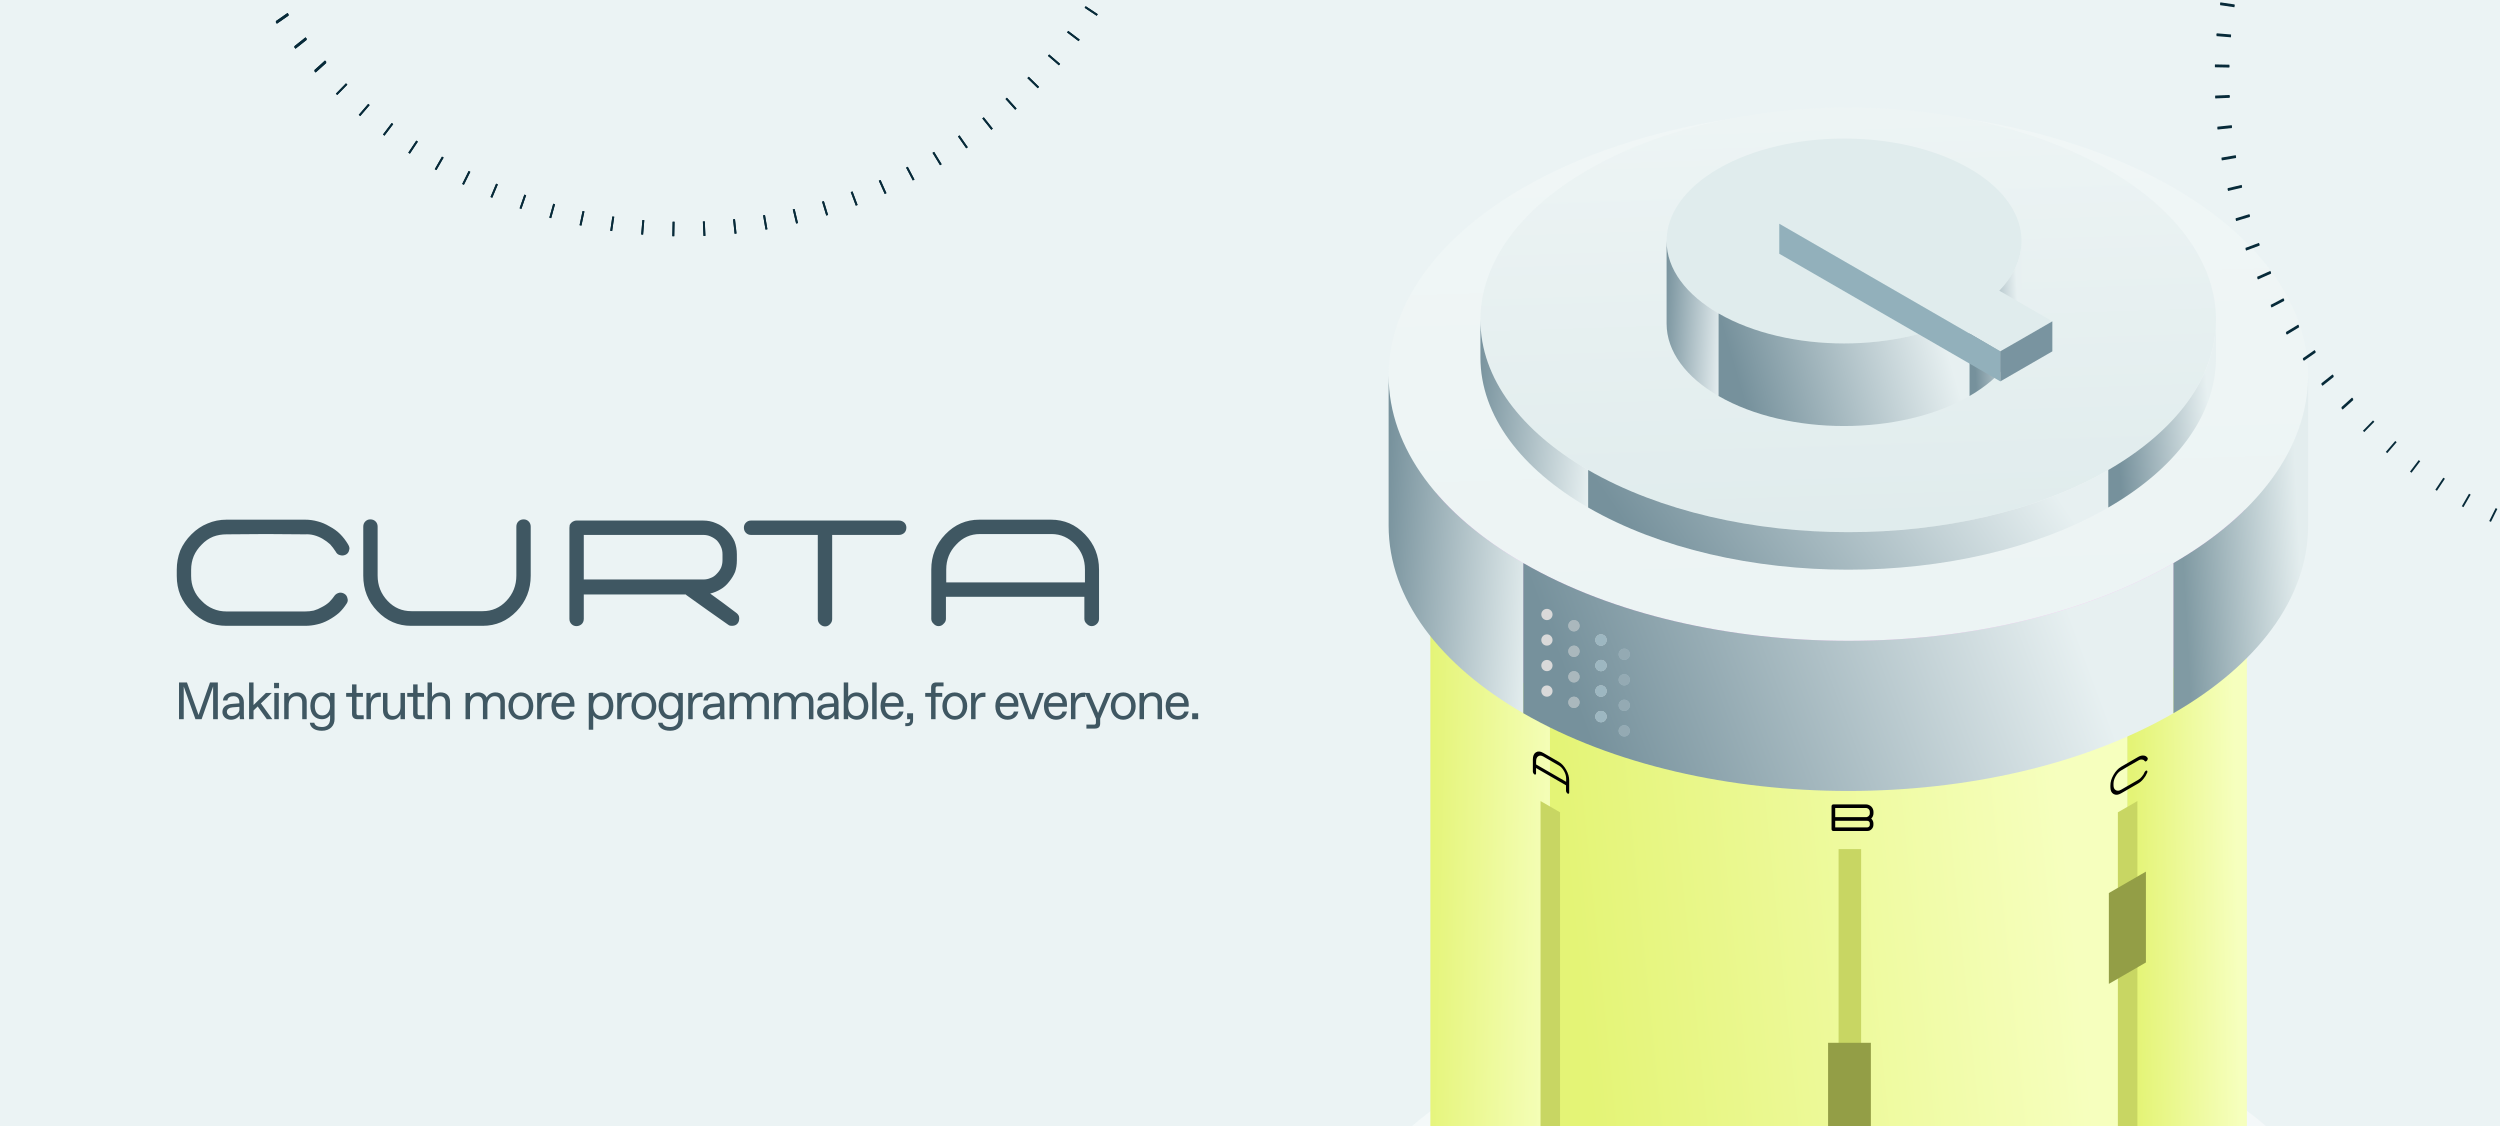<svg width="3330" height="1500" viewBox="0 0 3330 1500" fill="none" xmlns="http://www.w3.org/2000/svg">
<rect x="0" y="0" width="3330" height="1500" fill="#333333" stroke="none"/>
<g clip-path="url(#clip0_2091_4261)">
<rect width="3330" height="1500" fill="#EBF3F4"/>
<path d="M301.852 833.609C292.737 833.609 284.273 832.047 276.461 828.922C268.648 825.536 261.487 820.589 254.977 814.078C248.466 807.568 243.518 800.406 240.133 792.594C237.008 784.781 235.445 776.318 235.445 767.203C235.445 765.641 235.445 764.208 235.445 762.906C235.445 761.604 235.445 760.302 235.445 759C235.445 749.885 237.008 741.292 240.133 733.219C243.518 725.406 248.466 718.245 254.977 711.734C261.487 705.224 268.648 700.406 276.461 697.281C284.273 693.896 292.737 692.203 301.852 692.203C319.299 692.203 336.747 692.203 354.195 692.203C371.383 692.203 388.701 692.203 406.148 692.203C412.138 692.203 417.867 692.984 423.336 694.547C428.544 695.849 433.753 698.062 438.961 701.188C444.43 704.052 449.117 707.438 453.023 711.344C456.93 715.25 460.445 719.807 463.57 725.016C464.612 726.578 465.263 728.271 465.523 730.094C465.523 730.875 465.393 731.656 465.133 732.438C464.612 735.302 463.18 737.385 460.836 738.688C458.232 739.99 455.628 740.25 453.023 739.469C450.419 738.948 448.466 737.385 447.164 734.781C444.82 731.135 442.346 727.88 439.742 725.016C436.878 722.411 433.492 719.938 429.586 717.594C425.94 715.51 422.164 713.948 418.258 712.906C414.352 711.865 410.315 711.474 406.148 711.734C388.701 711.734 371.383 711.604 354.195 711.344C336.747 711.344 319.299 711.474 301.852 711.734C295.341 711.734 289.352 712.776 283.883 714.859C278.154 717.203 273.076 720.719 268.648 725.406C263.961 730.094 260.445 735.172 258.102 740.641C255.758 746.37 254.586 752.49 254.586 759C254.586 760.302 254.586 761.604 254.586 762.906C254.586 764.208 254.586 765.641 254.586 767.203C254.586 773.714 255.758 779.703 258.102 785.172C260.445 790.901 263.961 795.979 268.648 800.406C273.076 805.094 278.154 808.609 283.883 810.953C289.352 813.297 295.341 814.469 301.852 814.469C319.299 814.469 336.747 814.469 354.195 814.469C371.383 814.469 388.701 814.469 406.148 814.469C410.315 814.469 414.221 814.078 417.867 813.297C421.513 812.255 425.159 810.693 428.805 808.609C432.451 806.786 435.706 804.573 438.57 801.969C441.174 799.365 443.648 796.37 445.992 792.984C447.555 791.161 449.638 789.99 452.242 789.469C454.586 789.208 456.799 789.729 458.883 791.031C460.966 792.333 462.268 794.286 462.789 796.891C463.57 799.234 463.31 801.448 462.008 803.531C458.883 808.479 455.367 812.776 451.461 816.422C447.555 819.807 442.997 822.932 437.789 825.797C432.581 828.661 427.503 830.615 422.555 831.656C417.346 832.958 411.878 833.609 406.148 833.609C388.701 833.609 371.383 833.609 354.195 833.609C336.747 833.609 319.299 833.609 301.852 833.609ZM547.539 833.609C530.091 833.609 515.117 827.099 502.617 814.078C490.117 801.057 483.867 785.302 483.867 766.812C483.867 752.229 483.867 730.484 483.867 701.578C483.867 698.714 484.779 696.37 486.602 694.547C488.424 692.724 490.638 691.812 493.242 691.812C496.107 691.812 498.451 692.724 500.273 694.547C502.096 696.37 503.008 698.714 503.008 701.578C503.008 712.516 503.008 723.323 503.008 734C503.008 744.938 503.008 755.875 503.008 766.812C503.008 779.833 507.435 791.031 516.289 800.406C524.883 809.521 535.43 814.078 547.93 814.078C569.023 814.078 600.664 814.078 642.852 814.078C655.352 814.078 665.898 809.521 674.492 800.406C683.346 791.031 687.773 779.833 687.773 766.812C687.773 752.229 687.773 730.484 687.773 701.578C687.773 698.714 688.685 696.37 690.508 694.547C692.331 692.724 694.674 691.812 697.539 691.812C700.143 691.812 702.357 692.724 704.18 694.547C706.003 696.37 706.914 698.714 706.914 701.578C706.914 712.516 706.914 723.323 706.914 734C706.914 744.938 706.914 755.875 706.914 766.812C706.914 785.302 700.664 801.057 688.164 814.078C675.664 827.099 660.56 833.609 642.852 833.609C626.966 833.609 611.081 833.609 595.195 833.609C579.31 833.609 563.424 833.609 547.539 833.609ZM980.336 816.031C982.159 817.333 983.461 818.896 984.242 820.719C984.503 821.76 984.633 822.932 984.633 824.234C984.633 825.016 984.503 825.927 984.242 826.969C983.721 829.052 982.549 830.745 980.727 832.047C979.164 833.089 977.211 833.609 974.867 833.609C974.607 833.609 974.216 833.609 973.695 833.609C973.174 833.609 972.654 833.479 972.133 833.219C971.612 833.219 971.221 833.089 970.961 832.828C970.44 832.568 970.049 832.307 969.789 832.047C960.414 825.536 951.169 819.026 942.055 812.516C932.94 806.005 923.826 799.495 914.711 792.984C914.451 792.984 914.32 792.854 914.32 792.594C914.06 792.594 913.93 792.464 913.93 792.203C913.669 792.203 913.539 792.073 913.539 791.812C913.279 791.812 913.148 791.812 913.148 791.812C882.94 791.812 837.758 791.812 777.602 791.812C777.602 797.281 777.602 802.62 777.602 807.828C777.602 813.297 777.602 818.766 777.602 824.234C777.602 827.099 776.69 829.443 774.867 831.266C772.784 833.089 770.44 834 767.836 834C765.232 834 763.018 833.089 761.195 831.266C759.372 829.443 758.461 827.099 758.461 824.234C758.461 804.182 758.461 784 758.461 763.688C758.461 743.635 758.461 723.453 758.461 703.141C758.461 701.839 758.591 700.536 758.852 699.234C759.372 698.193 760.154 697.151 761.195 696.109C761.977 695.328 763.018 694.677 764.32 694.156C765.362 693.635 766.534 693.375 767.836 693.375C795.961 693.375 824.086 693.375 852.211 693.375C861.586 693.375 870.961 693.375 880.336 693.375C899.086 693.375 917.836 693.375 936.586 693.375C942.836 693.375 948.565 694.547 953.773 696.891C959.242 698.974 964.06 702.229 968.227 706.656C972.654 711.083 976.039 715.901 978.383 721.109C980.466 726.578 981.508 732.307 981.508 738.297C981.508 739.859 981.508 741.292 981.508 742.594C981.508 743.896 981.508 745.198 981.508 746.5C981.508 751.969 980.727 757.047 979.164 761.734C977.341 766.161 974.737 770.458 971.352 774.625C967.966 779.052 964.19 782.438 960.023 784.781C955.857 787.385 951.169 789.339 945.961 790.641C951.69 794.807 957.419 798.974 963.148 803.141C968.878 807.307 974.607 811.604 980.336 816.031ZM777.602 712.516C777.602 725.797 777.602 745.589 777.602 771.891C804.164 771.891 830.596 771.891 856.898 771.891C883.461 771.891 910.023 771.891 936.586 771.891C940.232 771.891 943.487 771.24 946.352 769.938C949.477 768.896 952.211 767.073 954.555 764.469C957.159 761.865 959.112 759.13 960.414 756.266C961.716 753.141 962.367 749.755 962.367 746.109C962.367 744.807 962.367 743.505 962.367 742.203C962.367 740.901 962.367 739.599 962.367 738.297C962.367 734.651 961.716 731.396 960.414 728.531C959.112 725.406 957.289 722.542 954.945 719.938C952.341 717.594 949.477 715.771 946.352 714.469C943.487 713.167 940.232 712.516 936.586 712.516C910.023 712.516 883.461 712.516 856.898 712.516C830.596 712.516 804.164 712.516 777.602 712.516ZM1197.51 693.375C1200.11 693.375 1202.46 694.286 1204.54 696.109C1206.36 697.932 1207.27 700.146 1207.27 702.75C1207.27 705.615 1206.36 707.958 1204.54 709.781C1202.46 711.604 1200.11 712.516 1197.51 712.516C1177.72 712.516 1148.03 712.516 1108.45 712.516C1108.45 731.266 1108.45 750.016 1108.45 768.766C1108.45 787.255 1108.45 805.875 1108.45 824.625C1108.45 827.229 1107.53 829.443 1105.71 831.266C1103.89 833.349 1101.67 834.391 1099.07 834.391C1096.47 834.391 1094.12 833.349 1092.04 831.266C1090.22 829.443 1089.3 827.229 1089.3 824.625C1089.3 799.625 1089.3 762.255 1089.3 712.516C1074.46 712.516 1059.62 712.516 1044.77 712.516C1029.93 712.516 1015.09 712.516 1000.24 712.516C997.638 712.516 995.424 711.604 993.602 709.781C991.779 707.958 990.867 705.615 990.867 702.75C990.867 700.146 991.779 697.932 993.602 696.109C995.424 694.286 997.638 693.375 1000.24 693.375C1033.32 693.375 1066.26 693.375 1099.07 693.375C1131.88 693.375 1164.7 693.375 1197.51 693.375ZM1399.84 692.203C1417.54 692.203 1432.65 698.714 1445.15 711.734C1457.65 724.755 1463.9 740.38 1463.9 758.609C1463.9 769.547 1463.9 780.484 1463.9 791.422C1463.9 802.359 1463.9 813.297 1463.9 824.234C1463.9 826.839 1462.99 829.052 1461.16 830.875C1459.08 832.958 1456.74 834 1454.13 834C1451.53 834 1449.32 832.958 1447.49 830.875C1445.41 829.052 1444.37 826.839 1444.37 824.234C1444.37 817.724 1444.37 807.958 1444.37 794.938C1403.48 794.938 1342.02 794.938 1259.99 794.938C1259.99 799.885 1259.99 804.833 1259.99 809.781C1259.99 814.469 1259.99 819.286 1259.99 824.234C1259.99 826.839 1258.95 829.052 1256.87 830.875C1255.04 832.958 1252.83 834 1250.23 834C1247.62 834 1245.41 832.958 1243.59 830.875C1241.5 829.052 1240.46 826.839 1240.46 824.234C1240.46 809.651 1240.46 787.776 1240.46 758.609C1240.46 740.38 1246.71 724.755 1259.21 711.734C1271.71 698.714 1286.82 692.203 1304.52 692.203C1320.41 692.203 1336.29 692.203 1352.18 692.203C1368.07 692.203 1383.95 692.203 1399.84 692.203ZM1260.38 775.797C1301.53 775.797 1363.12 775.797 1445.15 775.797C1445.15 771.891 1445.15 766.161 1445.15 758.609C1445.15 745.589 1440.85 734.521 1432.26 725.406C1423.4 716.031 1412.86 711.344 1400.62 711.344C1379.26 711.344 1347.49 711.344 1305.3 711.344C1292.8 711.344 1282.26 716.031 1273.66 725.406C1264.81 734.521 1260.38 745.589 1260.38 758.609C1260.38 761.474 1260.38 764.339 1260.38 767.203C1260.38 770.068 1260.38 772.932 1260.38 775.797Z" fill="#3F5762"/>
<path d="M264.48 952.4L279.74 909H290.17V958H283.87V914.32L268.54 958H260.35L244.74 914.46V958H238.44V909H249.01L264.48 952.4ZM307.663 958.7C301.153 958.7 296.253 954.29 296.253 948.34C296.253 940.43 303.183 938.05 308.783 937.63L318.863 936.79V935.6C318.863 930.35 315.923 927.34 311.093 927.34H310.603C306.683 927.34 303.323 929.23 302.903 933.01H296.953C297.373 926.64 303.113 922.3 310.883 922.3C320.123 922.3 324.813 928.46 324.813 935.6V950.3C324.813 952.4 324.813 955.55 325.163 958H319.563C319.283 956.32 319.213 953.24 319.213 952.4C317.813 955.55 313.403 958.7 307.663 958.7ZM308.293 953.66H308.923C313.403 953.66 318.863 949.95 318.863 945.4V941.48L309.693 942.18C305.283 942.53 302.203 944.63 302.203 948.06C302.203 951.28 304.793 953.66 308.293 953.66ZM337.717 958H331.767V909H337.717V939.1L354.167 923H362.077L347.517 936.93L362.777 958H355.427L343.247 940.99L337.717 946.38V958ZM371.686 916.7H365.036V909.56H371.686V916.7ZM371.336 958H365.386V923H371.336V958ZM384.516 958H378.566V923H384.516V928.25C386.546 924.82 390.396 922.3 396.066 922.3C403.766 922.3 408.526 927.06 408.526 934.76V958H402.576V936.16C402.576 930.56 400.266 927.34 395.086 927.34H394.526C388.716 927.34 384.516 932.17 384.516 939.1V958ZM428.766 973.4C418.896 973.4 413.366 968.92 412.666 962.69H418.616C419.386 966.47 423.306 968.36 428.416 968.36H429.116C435.066 968.36 439.686 965.14 439.686 957.3V952.19C437.796 955.34 434.156 958 428.766 958C420.506 958 413.366 952.19 413.366 940.29C413.366 928.39 420.366 922.3 428.766 922.3C434.156 922.3 438.006 924.96 439.686 928.11V923H445.636V957.93C445.636 966.75 439.406 973.4 428.766 973.4ZM429.046 952.96H429.606C434.926 952.96 439.686 948.34 439.686 940.29C439.686 932.24 435.206 927.34 429.886 927.34H429.256C423.866 927.34 419.316 931.54 419.316 940.29C419.316 949.04 423.586 952.96 429.046 952.96ZM484.451 958H476.261C471.501 958 468.911 955.55 468.911 950.79V928.11H461.071V923H468.911V911.66H474.861V923H483.401V928.11H474.861V949.95C474.861 952.05 475.561 952.75 477.661 952.75H484.451V958ZM494.041 958H488.091V923H493.691V930.77C495.161 925.45 499.431 922.65 504.051 922.65H507.201V928.32H504.401C497.961 928.32 494.041 932.94 494.041 940.5V958ZM522.119 958.7C514.279 958.7 510.149 953.45 510.149 946.1V923H516.099V944.7C516.099 950.65 518.549 953.66 523.589 953.66H524.219C528.909 953.66 533.459 949.25 533.459 941.9V923H539.409V958H533.459V951.35C531.989 955.48 528.069 958.7 522.119 958.7ZM565.826 958H557.636C552.876 958 550.286 955.55 550.286 950.79V928.11H542.446V923H550.286V911.66H556.236V923H564.776V928.11H556.236V949.95C556.236 952.05 556.936 952.75 559.036 952.75H565.826V958ZM575.416 958H569.466V909H575.416V928.25C577.586 924.75 581.366 922.3 587.036 922.3C595.016 922.3 599.426 927.34 599.426 934.69V958H593.476V936.09C593.476 930.56 591.166 927.34 585.986 927.34H585.356C580.246 927.34 575.416 931.47 575.416 938.61V958ZM626.043 958H620.093V923H626.043V928.11C628.143 924.82 631.783 922.3 636.893 922.3C641.933 922.3 646.133 924.47 648.233 929.09C650.893 924.26 655.373 922.3 660.063 922.3C667.693 922.3 672.453 927.06 672.453 934.76V958H666.503V936.16C666.503 930.56 664.193 927.34 659.083 927.34H658.593C653.413 927.34 649.213 932.17 649.213 939.1V958H643.263V936.16C643.263 930.56 641.023 927.34 635.913 927.34H635.353C630.173 927.34 626.043 932.17 626.043 939.1V958ZM693.765 958.7C684.455 958.7 677.245 951.35 677.245 940.5C677.245 929.65 684.455 922.3 693.765 922.3C703.075 922.3 710.355 929.65 710.355 940.5C710.355 951.35 703.075 958.7 693.765 958.7ZM693.485 953.66H694.115C699.995 953.66 704.405 948.83 704.405 940.5C704.405 932.17 699.995 927.34 694.115 927.34H693.485C687.605 927.34 683.195 932.17 683.195 940.5C683.195 948.83 687.605 953.66 693.485 953.66ZM721.445 958H715.495V923H721.095V930.77C722.565 925.45 726.835 922.65 731.455 922.65H734.605V928.32H731.805C725.365 928.32 721.445 932.94 721.445 940.5V958ZM750.675 958.7C741.995 958.7 734.505 952.61 734.505 940.43C734.505 928.25 742.345 922.3 750.535 922.3C759.495 922.3 765.165 928.74 765.165 937.84V941.34H740.455C740.735 949.95 745.845 953.66 750.605 953.66H751.165C755.015 953.66 758.235 951.77 759.145 947.78H765.095C763.765 954.78 757.885 958.7 750.675 958.7ZM740.735 936.51H759.215C758.935 930.42 755.365 927.34 750.815 927.34H750.255C746.335 927.34 741.925 929.58 740.735 936.51ZM790.174 972H784.224V923H790.174V928.11C791.994 924.75 796.964 922.3 801.724 922.3C810.614 922.3 816.984 929.09 816.984 940.5C816.984 951.91 810.124 958.7 801.304 958.7C796.474 958.7 791.994 956.25 790.174 952.89V972ZM800.464 953.66H800.954C806.974 953.66 811.034 948.62 811.034 940.5C811.034 932.38 806.974 927.34 800.954 927.34H800.464C794.654 927.34 790.174 932.38 790.174 940.5C790.174 948.62 794.654 953.66 800.464 953.66ZM828.1 958H822.15V923H827.75V930.77C829.22 925.45 833.49 922.65 838.11 922.65H841.26V928.32H838.46C832.02 928.32 828.1 932.94 828.1 940.5V958ZM857.609 958.7C848.299 958.7 841.089 951.35 841.089 940.5C841.089 929.65 848.299 922.3 857.609 922.3C866.919 922.3 874.199 929.65 874.199 940.5C874.199 951.35 866.919 958.7 857.609 958.7ZM857.329 953.66H857.959C863.839 953.66 868.249 948.83 868.249 940.5C868.249 932.17 863.839 927.34 857.959 927.34H857.329C851.449 927.34 847.039 932.17 847.039 940.5C847.039 948.83 851.449 953.66 857.329 953.66ZM892.639 973.4C882.769 973.4 877.239 968.92 876.539 962.69H882.489C883.259 966.47 887.179 968.36 892.289 968.36H892.989C898.939 968.36 903.559 965.14 903.559 957.3V952.19C901.669 955.34 898.029 958 892.639 958C884.379 958 877.239 952.19 877.239 940.29C877.239 928.39 884.239 922.3 892.639 922.3C898.029 922.3 901.879 924.96 903.559 928.11V923H909.509V957.93C909.509 966.75 903.279 973.4 892.639 973.4ZM892.919 952.96H893.479C898.799 952.96 903.559 948.34 903.559 940.29C903.559 932.24 899.079 927.34 893.759 927.34H893.129C887.739 927.34 883.189 931.54 883.189 940.29C883.189 949.04 887.459 952.96 892.919 952.96ZM922.668 958H916.718V923H922.318V930.77C923.788 925.45 928.058 922.65 932.678 922.65H935.828V928.32H933.028C926.588 928.32 922.668 932.94 922.668 940.5V958ZM947.684 958.7C941.174 958.7 936.274 954.29 936.274 948.34C936.274 940.43 943.204 938.05 948.804 937.63L958.884 936.79V935.6C958.884 930.35 955.944 927.34 951.114 927.34H950.624C946.704 927.34 943.344 929.23 942.924 933.01H936.974C937.394 926.64 943.134 922.3 950.904 922.3C960.144 922.3 964.834 928.46 964.834 935.6V950.3C964.834 952.4 964.834 955.55 965.184 958H959.584C959.304 956.32 959.234 953.24 959.234 952.4C957.834 955.55 953.424 958.7 947.684 958.7ZM948.314 953.66H948.944C953.424 953.66 958.884 949.95 958.884 945.4V941.48L949.714 942.18C945.304 942.53 942.224 944.63 942.224 948.06C942.224 951.28 944.814 953.66 948.314 953.66ZM977.738 958H971.788V923H977.738V928.11C979.838 924.82 983.478 922.3 988.588 922.3C993.628 922.3 997.828 924.47 999.928 929.09C1002.59 924.26 1007.07 922.3 1011.76 922.3C1019.39 922.3 1024.15 927.06 1024.15 934.76V958H1018.2V936.16C1018.2 930.56 1015.89 927.34 1010.78 927.34H1010.29C1005.11 927.34 1000.91 932.17 1000.91 939.1V958H994.958V936.16C994.958 930.56 992.718 927.34 987.608 927.34H987.048C981.868 927.34 977.738 932.17 977.738 939.1V958ZM1037.06 958H1031.11V923H1037.06V928.11C1039.16 924.82 1042.8 922.3 1047.91 922.3C1052.95 922.3 1057.15 924.47 1059.25 929.09C1061.91 924.26 1066.39 922.3 1071.08 922.3C1078.71 922.3 1083.47 927.06 1083.47 934.76V958H1077.52V936.16C1077.52 930.56 1075.21 927.34 1070.1 927.34H1069.61C1064.43 927.34 1060.23 932.17 1060.23 939.1V958H1054.28V936.16C1054.28 930.56 1052.04 927.34 1046.93 927.34H1046.37C1041.19 927.34 1037.06 932.17 1037.06 939.1V958ZM1099.74 958.7C1093.23 958.7 1088.33 954.29 1088.33 948.34C1088.33 940.43 1095.26 938.05 1100.86 937.63L1110.94 936.79V935.6C1110.94 930.35 1108 927.34 1103.17 927.34H1102.68C1098.76 927.34 1095.4 929.23 1094.98 933.01H1089.03C1089.45 926.64 1095.19 922.3 1102.96 922.3C1112.2 922.3 1116.89 928.46 1116.89 935.6V950.3C1116.89 952.4 1116.89 955.55 1117.24 958H1111.64C1111.36 956.32 1111.29 953.24 1111.29 952.4C1109.89 955.55 1105.48 958.7 1099.74 958.7ZM1100.37 953.66H1101C1105.48 953.66 1110.94 949.95 1110.94 945.4V941.48L1101.77 942.18C1097.36 942.53 1094.28 944.63 1094.28 948.06C1094.28 951.28 1096.87 953.66 1100.37 953.66ZM1141.35 958.7C1136.59 958.7 1131.62 956.25 1129.8 952.89V958H1123.85V909H1129.8V928.11C1131.62 924.75 1136.1 922.3 1140.93 922.3C1149.75 922.3 1156.61 929.09 1156.61 940.5C1156.61 951.91 1150.24 958.7 1141.35 958.7ZM1140.09 953.66H1140.58C1146.6 953.66 1150.66 948.62 1150.66 940.5C1150.66 932.38 1146.6 927.34 1140.58 927.34H1140.09C1134.28 927.34 1129.8 932.38 1129.8 940.5C1129.8 948.62 1134.28 953.66 1140.09 953.66ZM1167.72 958H1161.77V909H1167.72V958ZM1189.02 958.7C1180.34 958.7 1172.85 952.61 1172.85 940.43C1172.85 928.25 1180.69 922.3 1188.88 922.3C1197.84 922.3 1203.51 928.74 1203.51 937.84V941.34H1178.8C1179.08 949.95 1184.19 953.66 1188.95 953.66H1189.51C1193.36 953.66 1196.58 951.77 1197.49 947.78H1203.44C1202.11 954.78 1196.23 958.7 1189.02 958.7ZM1179.08 936.51H1197.56C1197.28 930.42 1193.71 927.34 1189.16 927.34H1188.6C1184.68 927.34 1180.27 929.58 1179.08 936.51ZM1208.36 967.24H1205.84V963.25H1208.15C1210.95 963.25 1212.35 961.85 1212.35 959.05V958H1208.29V950.09H1216.2V959.4C1216.2 964.51 1213.33 967.24 1208.36 967.24ZM1246.17 958H1240.22V928.11H1232.38V923H1240.22V916C1240.22 911.24 1242.53 909 1247.36 909H1256.81V914.18H1248.97C1246.87 914.18 1246.17 914.88 1246.17 916.98V923H1255.06V928.11H1246.17V958ZM1271.76 958.7C1262.45 958.7 1255.24 951.35 1255.24 940.5C1255.24 929.65 1262.45 922.3 1271.76 922.3C1281.07 922.3 1288.35 929.65 1288.35 940.5C1288.35 951.35 1281.07 958.7 1271.76 958.7ZM1271.48 953.66H1272.11C1277.99 953.66 1282.4 948.83 1282.4 940.5C1282.4 932.17 1277.99 927.34 1272.11 927.34H1271.48C1265.6 927.34 1261.19 932.17 1261.19 940.5C1261.19 948.83 1265.6 953.66 1271.48 953.66ZM1299.44 958H1293.49V923H1299.09V930.77C1300.56 925.45 1304.83 922.65 1309.45 922.65H1312.6V928.32H1309.8C1303.36 928.32 1299.44 932.94 1299.44 940.5V958ZM1341.98 958.7C1333.3 958.7 1325.81 952.61 1325.81 940.43C1325.81 928.25 1333.65 922.3 1341.84 922.3C1350.8 922.3 1356.47 928.74 1356.47 937.84V941.34H1331.76C1332.04 949.95 1337.15 953.66 1341.91 953.66H1342.47C1346.32 953.66 1349.54 951.77 1350.45 947.78H1356.4C1355.07 954.78 1349.19 958.7 1341.98 958.7ZM1332.04 936.51H1350.52C1350.24 930.42 1346.67 927.34 1342.12 927.34H1341.56C1337.64 927.34 1333.23 929.58 1332.04 936.51ZM1373.72 952.26L1384.29 923H1390.38L1377.29 958H1370.01L1356.92 923H1363.08L1373.72 952.26ZM1406.69 958.7C1398.01 958.7 1390.52 952.61 1390.52 940.43C1390.52 928.25 1398.36 922.3 1406.55 922.3C1415.51 922.3 1421.18 928.74 1421.18 937.84V941.34H1396.47C1396.75 949.95 1401.86 953.66 1406.62 953.66H1407.18C1411.03 953.66 1414.25 951.77 1415.16 947.78H1421.11C1419.78 954.78 1413.9 958.7 1406.69 958.7ZM1396.75 936.51H1415.23C1414.95 930.42 1411.38 927.34 1406.83 927.34H1406.27C1402.35 927.34 1397.94 929.58 1396.75 936.51ZM1432.47 958H1426.52V923H1432.12V930.77C1433.59 925.45 1437.86 922.65 1442.48 922.65H1445.63V928.32H1442.83C1436.39 928.32 1432.47 932.94 1432.47 940.5V958ZM1473.7 923H1479.86L1465.44 957.09V963.53C1465.44 968.22 1463.13 970.46 1458.37 970.46H1447.1V965.21H1456.97C1459.07 965.21 1459.77 964.51 1459.77 962.41V957.3L1445 923H1451.37L1462.64 949.6L1473.7 923ZM1496.14 958.7C1486.83 958.7 1479.62 951.35 1479.62 940.5C1479.62 929.65 1486.83 922.3 1496.14 922.3C1505.45 922.3 1512.73 929.65 1512.73 940.5C1512.73 951.35 1505.45 958.7 1496.14 958.7ZM1495.86 953.66H1496.49C1502.37 953.66 1506.78 948.83 1506.78 940.5C1506.78 932.17 1502.37 927.34 1496.49 927.34H1495.86C1489.98 927.34 1485.57 932.17 1485.57 940.5C1485.57 948.83 1489.98 953.66 1495.86 953.66ZM1523.82 958H1517.87V923H1523.82V928.25C1525.85 924.82 1529.7 922.3 1535.37 922.3C1543.07 922.3 1547.83 927.06 1547.83 934.76V958H1541.88V936.16C1541.88 930.56 1539.57 927.34 1534.39 927.34H1533.83C1528.02 927.34 1523.82 932.17 1523.82 939.1V958ZM1568.84 958.7C1560.16 958.7 1552.67 952.61 1552.67 940.43C1552.67 928.25 1560.51 922.3 1568.7 922.3C1577.66 922.3 1583.33 928.74 1583.33 937.84V941.34H1558.62C1558.9 949.95 1564.01 953.66 1568.77 953.66H1569.33C1573.18 953.66 1576.4 951.77 1577.31 947.78H1583.26C1581.93 954.78 1576.05 958.7 1568.84 958.7ZM1558.9 936.51H1577.38C1577.1 930.42 1573.53 927.34 1568.98 927.34H1568.42C1564.5 927.34 1560.09 929.58 1558.9 936.51ZM1595.94 958H1587.96V950.09H1595.94V958Z" fill="#3F5762"/>
<circle cx="559.161" cy="559.161" r="559.161" transform="matrix(0.866 0.5 -0.866 0.5 2449.5 1161)" fill="url(#paint0_linear_2091_4261)"/>
<circle cx="484.686" cy="484.686" r="484.686" transform="matrix(0.866 0.5 -0.866 0.5 2448.5 1161)" fill="url(#paint1_linear_2091_4261)"/>
<circle cx="444" cy="444" r="444" transform="matrix(0.866 0.5 -0.866 0.5 2449.03 266)" fill="url(#paint2_linear_2091_4261)"/>
<path d="M1905.24 710C1905.24 796.696 1966.11 875.185 2064.52 932V1832C1966.11 1775.19 1905.24 1696.7 1905.24 1610V710Z" fill="url(#paint3_linear_2091_4261)"/>
<path d="M2064.52 932C2276.88 1054.61 2621.18 1054.61 2833.55 932V1832C2621.18 1954.61 2276.88 1954.61 2064.52 1832V932Z" fill="url(#paint4_linear_2091_4261)"/>
<path d="M2992.82 710C2992.82 796.696 2931.95 875.185 2833.55 932V1832C2931.95 1775.19 2992.82 1696.7 2992.82 1610V710Z" fill="url(#paint5_linear_2091_4261)"/>
<circle cx="500" cy="500" r="500" transform="matrix(0.866 0.5 -0.866 0.5 2462.03 0)" fill="url(#paint6_linear_2091_4261)"/>
<path d="M1849.65 500C1849.65 597.631 1918.19 686.019 2029.01 750V950C1918.19 886.019 1849.65 797.631 1849.65 700V500Z" fill="url(#paint7_linear_2091_4261)"/>
<path d="M2029.01 750C2268.16 888.071 2655.89 888.071 2895.04 750V950C2655.89 1088.07 2268.16 1088.07 2029.01 950V750Z" fill="url(#paint8_linear_2091_4261)"/>
<path d="M3074.4 500C3074.4 597.631 3005.86 686.019 2895.04 750V950C3005.86 886.019 3074.4 797.631 3074.4 700V500Z" fill="url(#paint9_linear_2091_4261)"/>
<circle cx="400" cy="400" r="400" transform="matrix(0.866 0.5 -0.866 0.5 2461.82 26)" fill="url(#paint10_linear_2091_4261)"/>
<path d="M1971.92 426C1971.92 504.105 2026.76 574.816 2115.41 626V676C2026.76 624.816 1971.92 554.105 1971.92 476V426Z" fill="url(#paint11_linear_2091_4261)"/>
<path d="M2115.41 626C2306.73 736.457 2616.91 736.457 2808.23 626V676C2616.91 786.457 2306.73 786.457 2115.41 676V626Z" fill="url(#paint12_linear_2091_4261)"/>
<path d="M2951.72 426C2951.72 504.105 2896.88 574.816 2808.23 626V676C2896.88 624.816 2951.72 554.105 2951.72 476V426Z" fill="url(#paint13_linear_2091_4261)"/>
<rect width="30.022" height="638.476" transform="matrix(0.866 0.5 0 1 2052 1067)" fill="#C8D663"/>
<rect width="30.022" height="638.476" transform="matrix(0.866 -0.5 0 1 2821 1082.01)" fill="#C8D663"/>
<rect x="2449" y="1131" width="30.022" height="638.476" fill="#C8D663"/>
<rect x="2435" y="1389" width="57" height="121" fill="#939E46"/>
<rect width="57" height="121" transform="matrix(0.866 -0.5 0 1 2809 1189.5)" fill="#939E46"/>
<path d="M2076.29 1014.78C2080.12 1017 2083.39 1020.51 2086.1 1025.33C2088.81 1030.15 2090.16 1034.83 2090.16 1039.39C2090.16 1042.13 2090.16 1044.86 2090.16 1047.59C2090.16 1050.33 2090.16 1053.06 2090.16 1055.8C2090.16 1056.45 2089.96 1056.89 2089.57 1057.12C2089.12 1057.38 2088.61 1057.34 2088.05 1057.02C2087.48 1056.69 2087 1056.16 2086.61 1055.41C2086.16 1054.69 2085.93 1054.01 2085.93 1053.36C2085.93 1051.73 2085.93 1049.29 2085.93 1046.03C2077.08 1040.92 2063.77 1033.24 2046.01 1022.99C2046.01 1024.22 2046.01 1025.46 2046.01 1026.7C2046.01 1027.87 2046.01 1029.07 2046.01 1030.31C2046.01 1030.96 2045.79 1031.38 2045.34 1031.58C2044.94 1031.87 2044.46 1031.86 2043.9 1031.53C2043.34 1031.2 2042.86 1030.67 2042.46 1029.92C2042.01 1029.2 2041.78 1028.52 2041.78 1027.87C2041.78 1024.22 2041.78 1018.75 2041.78 1011.46C2041.78 1006.9 2043.14 1003.78 2045.84 1002.09C2048.55 1000.39 2051.82 1000.65 2055.65 1002.87C2059.09 1004.85 2062.53 1006.84 2065.97 1008.83C2069.41 1010.81 2072.85 1012.8 2076.29 1014.78ZM2046.1 1018.25C2055.01 1023.39 2068.34 1031.09 2086.1 1041.34C2086.1 1040.37 2086.1 1038.94 2086.1 1037.05C2086.1 1033.79 2085.17 1030.49 2083.31 1027.14C2081.39 1023.69 2079.11 1021.19 2076.46 1019.67C2071.84 1017 2064.96 1013.02 2055.82 1007.75C2053.12 1006.19 2050.83 1006.04 2048.97 1007.31C2047.06 1008.48 2046.1 1010.7 2046.1 1013.95C2046.1 1014.67 2046.1 1015.38 2046.1 1016.1C2046.1 1016.82 2046.1 1017.53 2046.1 1018.25Z" fill="black"/>
<path d="M2495.48 1083.17C2495.48 1083.89 2495.41 1084.57 2495.28 1085.22C2495.15 1085.81 2494.96 1086.43 2494.7 1087.08C2494.37 1087.73 2494.05 1088.32 2493.72 1088.84C2493.33 1089.42 2492.91 1089.94 2492.45 1090.4C2492.91 1090.79 2493.33 1091.24 2493.72 1091.77C2494.05 1092.22 2494.34 1092.74 2494.6 1093.33C2494.93 1093.91 2495.12 1094.47 2495.19 1094.99C2495.32 1095.57 2495.38 1096.19 2495.38 1096.84C2495.38 1097.1 2495.38 1097.4 2495.38 1097.72C2495.38 1097.98 2495.38 1098.24 2495.38 1098.5C2495.38 1099.68 2495.19 1100.75 2494.79 1101.73C2494.4 1102.7 2493.79 1103.61 2492.94 1104.46C2492.16 1105.24 2491.28 1105.86 2490.3 1106.32C2489.26 1106.71 2488.19 1106.9 2487.08 1106.9C2479.59 1106.9 2472.07 1106.9 2464.52 1106.9C2457.03 1106.9 2449.55 1106.9 2442.06 1106.9C2441.74 1106.9 2441.41 1106.84 2441.08 1106.71C2440.82 1106.58 2440.56 1106.41 2440.3 1106.22C2440.11 1105.96 2439.94 1105.7 2439.81 1105.44C2439.68 1105.11 2439.62 1104.79 2439.62 1104.46C2439.62 1102.25 2439.62 1100 2439.62 1097.72C2439.62 1095.44 2439.62 1093.17 2439.62 1090.89C2439.62 1090.82 2439.62 1090.79 2439.62 1090.79C2439.62 1090.72 2439.62 1090.69 2439.62 1090.69C2439.62 1087.89 2439.62 1085.09 2439.62 1082.29C2439.62 1079.49 2439.62 1076.69 2439.62 1073.89C2439.62 1073.57 2439.68 1073.24 2439.81 1072.92C2439.94 1072.66 2440.11 1072.4 2440.3 1072.14C2440.56 1071.94 2440.82 1071.78 2441.08 1071.65C2441.41 1071.52 2441.74 1071.45 2442.06 1071.45C2449.29 1071.45 2456.51 1071.45 2463.74 1071.45C2466.15 1071.45 2468.56 1071.45 2470.97 1071.45C2475.78 1071.45 2480.6 1071.45 2485.42 1071.45C2486.79 1071.45 2488.06 1071.71 2489.23 1072.23C2490.47 1072.69 2491.57 1073.41 2492.55 1074.38C2493.53 1075.36 2494.24 1076.43 2494.7 1077.61C2495.22 1078.84 2495.48 1080.14 2495.48 1081.51C2495.48 1081.77 2495.48 1082.07 2495.48 1082.39C2495.48 1082.65 2495.48 1082.91 2495.48 1083.17ZM2444.5 1076.24C2444.5 1078.97 2444.5 1083.04 2444.5 1088.45C2451.27 1088.45 2458.08 1088.45 2464.91 1088.45C2471.75 1088.45 2478.58 1088.45 2485.42 1088.45C2486.14 1088.45 2486.79 1088.32 2487.37 1088.05C2488.02 1087.79 2488.61 1087.4 2489.13 1086.88C2489.65 1086.36 2490.04 1085.81 2490.3 1085.22C2490.5 1084.64 2490.6 1083.95 2490.6 1083.17C2490.6 1082.91 2490.6 1082.65 2490.6 1082.39C2490.6 1082.07 2490.6 1081.77 2490.6 1081.51C2490.6 1080.8 2490.5 1080.11 2490.3 1079.46C2490.04 1078.88 2489.65 1078.32 2489.13 1077.8C2488.61 1077.28 2488.02 1076.89 2487.37 1076.63C2486.79 1076.37 2486.14 1076.24 2485.42 1076.24C2478.58 1076.24 2471.75 1076.24 2464.91 1076.24C2458.08 1076.24 2451.27 1076.24 2444.5 1076.24ZM2490.6 1098.5C2490.6 1098.24 2490.6 1097.98 2490.6 1097.72C2490.6 1097.4 2490.6 1097.1 2490.6 1096.84C2490.6 1096.32 2490.53 1095.87 2490.4 1095.48C2490.21 1095.09 2489.94 1094.7 2489.62 1094.3C2489.23 1093.98 2488.84 1093.72 2488.45 1093.52C2488.06 1093.39 2487.6 1093.33 2487.08 1093.33C2477.64 1093.33 2463.45 1093.33 2444.5 1093.33C2444.5 1095.28 2444.5 1098.21 2444.5 1102.12C2451.6 1102.12 2458.69 1102.12 2465.79 1102.12C2472.89 1102.12 2479.98 1102.12 2487.08 1102.12C2487.6 1102.12 2488.06 1102.02 2488.45 1101.82C2488.84 1101.63 2489.23 1101.37 2489.62 1101.04C2489.94 1100.72 2490.21 1100.33 2490.4 1099.87C2490.53 1099.48 2490.6 1099.02 2490.6 1098.5Z" fill="black"/>
<path d="M2825.42 1056.64C2823.44 1057.78 2821.61 1058.45 2819.92 1058.65C2818.23 1058.78 2816.68 1058.43 2815.27 1057.62C2813.86 1056.81 2812.79 1055.64 2812.06 1054.11C2811.38 1052.54 2811.04 1050.62 2811.04 1048.34C2811.04 1047.95 2811.04 1047.6 2811.04 1047.27C2811.04 1046.94 2811.04 1046.62 2811.04 1046.29C2811.04 1044.01 2811.38 1041.67 2812.06 1039.26C2812.79 1036.89 2813.86 1034.48 2815.27 1032.04C2816.68 1029.59 2818.23 1027.49 2819.92 1025.74C2821.61 1023.91 2823.44 1022.43 2825.42 1021.29C2829.2 1019.11 2832.97 1016.93 2836.75 1014.75C2840.47 1012.6 2844.22 1010.44 2848 1008.26C2849.3 1007.51 2850.54 1006.99 2851.72 1006.69C2852.85 1006.37 2853.98 1006.27 2855.1 1006.4C2856.29 1006.43 2857.3 1006.69 2858.15 1007.18C2858.99 1007.67 2859.75 1008.37 2860.43 1009.28C2860.66 1009.54 2860.8 1009.88 2860.85 1010.31C2860.85 1010.5 2860.83 1010.71 2860.77 1010.94C2860.66 1011.72 2860.35 1012.42 2859.84 1013.04C2859.27 1013.69 2858.71 1014.08 2858.15 1014.21C2857.58 1014.41 2857.16 1014.26 2856.88 1013.77C2856.37 1013.15 2855.84 1012.65 2855.27 1012.26C2854.65 1011.97 2853.92 1011.77 2853.07 1011.67C2852.28 1011.61 2851.47 1011.69 2850.62 1011.92C2849.77 1012.15 2848.9 1012.55 2848 1013.14C2844.22 1015.32 2840.47 1017.45 2836.75 1019.54C2832.97 1021.72 2829.2 1023.93 2825.42 1026.18C2824.01 1026.99 2822.71 1028 2821.53 1029.2C2820.29 1030.51 2819.19 1032.02 2818.23 1033.74C2817.21 1035.5 2816.45 1037.21 2815.95 1038.87C2815.44 1040.6 2815.18 1042.27 2815.18 1043.9C2815.18 1044.23 2815.18 1044.55 2815.18 1044.88C2815.18 1045.2 2815.18 1045.56 2815.18 1045.95C2815.18 1047.58 2815.44 1048.93 2815.95 1050C2816.45 1051.14 2817.21 1051.97 2818.23 1052.49C2819.19 1053.11 2820.29 1053.36 2821.53 1053.23C2822.71 1053.13 2824.01 1052.67 2825.42 1051.86C2829.2 1049.68 2832.97 1047.5 2836.75 1045.32C2840.47 1043.17 2844.22 1041 2848 1038.82C2848.9 1038.3 2849.75 1037.72 2850.54 1037.06C2851.33 1036.35 2852.11 1035.5 2852.9 1034.53C2853.69 1033.61 2854.4 1032.65 2855.02 1031.64C2855.58 1030.67 2856.12 1029.61 2856.63 1028.47C2856.96 1027.82 2857.41 1027.27 2857.98 1026.81C2858.49 1026.45 2858.96 1026.31 2859.42 1026.37C2859.87 1026.44 2860.15 1026.76 2860.26 1027.35C2860.43 1027.84 2860.37 1028.42 2860.09 1029.11C2859.42 1030.73 2858.65 1032.25 2857.81 1033.65C2856.96 1034.98 2855.98 1036.33 2854.85 1037.7C2853.72 1039.07 2852.62 1040.19 2851.55 1041.07C2850.42 1042.04 2849.24 1042.89 2848 1043.61C2844.22 1045.79 2840.47 1047.95 2836.75 1050.1C2832.97 1052.28 2829.2 1054.46 2825.42 1056.64Z" fill="black"/>
<circle cx="2060.5" cy="818.5" r="7.5" fill="#D9D9D9"/>
<circle cx="2060.5" cy="852.5" r="7.5" fill="#D9D9D9"/>
<circle cx="2060.5" cy="886.5" r="7.5" fill="#D9D9D9"/>
<circle cx="2060.5" cy="920.5" r="7.5" fill="#D9D9D9"/>
<circle cx="2096.5" cy="833.5" r="7.5" fill="#D9D9D9"/>
<circle cx="2096.5" cy="867.5" r="7.5" fill="#D9D9D9"/>
<circle cx="2096.5" cy="901.5" r="7.5" fill="#D9D9D9"/>
<circle cx="2096.5" cy="935.5" r="7.5" fill="#D9D9D9"/>
<circle cx="2096.5" cy="833.5" r="7.5" fill="#849DA6" fill-opacity="0.55"/>
<circle cx="2096.5" cy="867.5" r="7.5" fill="#849DA6" fill-opacity="0.55"/>
<circle cx="2096.5" cy="901.5" r="7.5" fill="#849DA6" fill-opacity="0.55"/>
<circle cx="2096.5" cy="935.5" r="7.5" fill="#849DA6" fill-opacity="0.55"/>
<circle cx="2132.5" cy="852.5" r="7.5" fill="#D9D9D9"/>
<circle cx="2132.5" cy="886.5" r="7.5" fill="#D9D9D9"/>
<circle cx="2132.5" cy="920.5" r="7.5" fill="#D9D9D9"/>
<circle cx="2132.5" cy="954.5" r="7.5" fill="#D9D9D9"/>
<circle cx="2132.5" cy="852.5" r="7.5" fill="#9DB7C1"/>
<circle cx="2132.5" cy="852.5" r="7.5" fill="#9DB7C1"/>
<circle cx="2132.5" cy="886.5" r="7.5" fill="#9DB7C1"/>
<circle cx="2132.5" cy="886.5" r="7.5" fill="#9DB7C1"/>
<circle cx="2132.5" cy="920.5" r="7.5" fill="#9DB7C1"/>
<circle cx="2132.5" cy="920.5" r="7.5" fill="#9DB7C1"/>
<circle cx="2132.5" cy="954.5" r="7.5" fill="#9DB7C1"/>
<circle cx="2132.5" cy="954.5" r="7.5" fill="#9DB7C1"/>
<circle cx="2163.5" cy="871.5" r="7.5" fill="#9DB7C1"/>
<circle cx="2163.5" cy="871.5" r="7.5" fill="#94AAB3"/>
<circle cx="2163.5" cy="905.5" r="7.5" fill="#9DB7C1"/>
<circle cx="2163.5" cy="905.5" r="7.5" fill="#94AAB3"/>
<circle cx="2163.5" cy="939.5" r="7.5" fill="#9DB7C1"/>
<circle cx="2163.5" cy="939.5" r="7.5" fill="#94AAB3"/>
<circle cx="2163.5" cy="973.5" r="7.5" fill="#9DB7C1"/>
<circle cx="2163.5" cy="973.5" r="7.5" fill="#94AAB3"/>
<line x1="419.452" y1="94.442" x2="433.749" y2="81.546" stroke="#072A39" stroke-width="2.54"/>
<line x1="392.673" y1="62.697" x2="407.752" y2="50.724" stroke="#072A39" stroke-width="2.54"/>
<line x1="367.965" y1="29.32" x2="383.766" y2="18.318" stroke="#072A39" stroke-width="2.54"/>
<line x1="1461.5" y1="19.964" x2="1445.45" y2="9.327" stroke="#072A39" stroke-width="2.54"/>
<line x1="1437.42" y1="53.792" x2="1422.07" y2="42.168" stroke="#072A39" stroke-width="2.54"/>
<line x1="1411.27" y1="86.05" x2="1396.68" y2="73.486" stroke="#072A39" stroke-width="2.54"/>
<line x1="1383.14" y1="116.603" x2="1369.37" y2="103.147" stroke="#072A39" stroke-width="2.54"/>
<line x1="1353.15" y1="145.331" x2="1340.25" y2="131.037" stroke="#072A39" stroke-width="2.54"/>
<line x1="1321.4" y1="172.103" x2="1309.42" y2="157.027" stroke="#072A39" stroke-width="2.54"/>
<line x1="1288.04" y1="196.837" x2="1277.04" y2="181.039" stroke="#072A39" stroke-width="2.54"/>
<line x1="1253.2" y1="219.422" x2="1243.2" y2="202.964" stroke="#072A39" stroke-width="2.54"/>
<line x1="1216.98" y1="239.773" x2="1208.04" y2="222.72" stroke="#072A39" stroke-width="2.54"/>
<line x1="1179.58" y1="257.818" x2="1171.73" y2="240.237" stroke="#072A39" stroke-width="2.54"/>
<line x1="1141.13" y1="273.482" x2="1134.39" y2="255.443" stroke="#072A39" stroke-width="2.54"/>
<line x1="1101.77" y1="286.706" x2="1096.19" y2="268.28" stroke="#072A39" stroke-width="2.54"/>
<line x1="1061.65" y1="297.425" x2="1057.23" y2="278.685" stroke="#072A39" stroke-width="2.54"/>
<line x1="1020.93" y1="305.592" x2="1017.69" y2="286.611" stroke="#072A39" stroke-width="2.54"/>
<line x1="979.762" y1="311.192" x2="977.728" y2="292.045" stroke="#072A39" stroke-width="2.54"/>
<line x1="938.339" y1="314.193" x2="937.512" y2="294.957" stroke="#072A39" stroke-width="2.54"/>
<line x1="896.833" y1="314.613" x2="897.214" y2="295.363" stroke="#072A39" stroke-width="2.54"/>
<line x1="855.343" y1="312.39" x2="856.933" y2="293.202" stroke="#072A39" stroke-width="2.54"/>
<line x1="814.12" y1="307.599" x2="816.911" y2="288.548" stroke="#072A39" stroke-width="2.54"/>
<line x1="773.239" y1="300.203" x2="777.221" y2="281.365" stroke="#072A39" stroke-width="2.54"/>
<line x1="732.936" y1="290.271" x2="738.093" y2="271.721" stroke="#072A39" stroke-width="2.54"/>
<line x1="693.311" y1="277.829" x2="699.622" y2="259.639" stroke="#072A39" stroke-width="2.54"/>
<line x1="654.535" y1="262.903" x2="661.976" y2="245.145" stroke="#072A39" stroke-width="2.54"/>
<line x1="616.799" y1="245.589" x2="625.34" y2="228.333" stroke="#072A39" stroke-width="2.54"/>
<line x1="580.211" y1="225.937" x2="589.819" y2="209.252" stroke="#072A39" stroke-width="2.54"/>
<line x1="544.925" y1="204.018" x2="555.562" y2="187.969" stroke="#072A39" stroke-width="2.54"/>
<line x1="511.111" y1="179.946" x2="522.735" y2="164.597" stroke="#072A39" stroke-width="2.54"/>
<line x1="478.839" y1="153.776" x2="491.404" y2="139.186" stroke="#072A39" stroke-width="2.54"/>
<line x1="448.302" y1="125.648" x2="461.758" y2="111.876" stroke="#072A39" stroke-width="2.54"/>
<line x1="419.586" y1="95.646" x2="433.88" y2="82.746" stroke="#072A39" stroke-width="2.54"/>
<line x1="392.817" y1="63.915" x2="407.893" y2="51.938" stroke="#072A39" stroke-width="2.54"/>
<line x1="368.078" y1="30.555" x2="383.876" y2="19.548" stroke="#072A39" stroke-width="2.54"/>
<line x1="419.452" y1="94.442" x2="433.749" y2="81.546" stroke="#072A39" stroke-width="2.54"/>
<line x1="392.673" y1="62.697" x2="407.752" y2="50.724" stroke="#072A39" stroke-width="2.54"/>
<line x1="367.965" y1="29.32" x2="383.766" y2="18.318" stroke="#072A39" stroke-width="2.54"/>
<line x1="1461.5" y1="19.964" x2="1445.45" y2="9.327" stroke="#072A39" stroke-width="2.54"/>
<line x1="1437.42" y1="53.792" x2="1422.07" y2="42.168" stroke="#072A39" stroke-width="2.54"/>
<line x1="1411.27" y1="86.05" x2="1396.68" y2="73.486" stroke="#072A39" stroke-width="2.54"/>
<line x1="1383.14" y1="116.603" x2="1369.37" y2="103.147" stroke="#072A39" stroke-width="2.54"/>
<line x1="1353.15" y1="145.331" x2="1340.25" y2="131.037" stroke="#072A39" stroke-width="2.54"/>
<line x1="1321.4" y1="172.103" x2="1309.42" y2="157.027" stroke="#072A39" stroke-width="2.54"/>
<line x1="1288.04" y1="196.837" x2="1277.04" y2="181.039" stroke="#072A39" stroke-width="2.54"/>
<line x1="1253.2" y1="219.422" x2="1243.2" y2="202.964" stroke="#072A39" stroke-width="2.54"/>
<line x1="1216.98" y1="239.773" x2="1208.04" y2="222.72" stroke="#072A39" stroke-width="2.54"/>
<line x1="1179.58" y1="257.818" x2="1171.73" y2="240.237" stroke="#072A39" stroke-width="2.54"/>
<line x1="1141.13" y1="273.482" x2="1134.39" y2="255.443" stroke="#072A39" stroke-width="2.54"/>
<line x1="1101.77" y1="286.706" x2="1096.19" y2="268.28" stroke="#072A39" stroke-width="2.54"/>
<line x1="1061.65" y1="297.425" x2="1057.23" y2="278.685" stroke="#072A39" stroke-width="2.54"/>
<line x1="1020.93" y1="305.592" x2="1017.69" y2="286.611" stroke="#072A39" stroke-width="2.54"/>
<line x1="979.762" y1="311.192" x2="977.728" y2="292.045" stroke="#072A39" stroke-width="2.54"/>
<line x1="938.339" y1="314.193" x2="937.511" y2="294.957" stroke="#072A39" stroke-width="2.54"/>
<line x1="896.833" y1="314.613" x2="897.214" y2="295.363" stroke="#072A39" stroke-width="2.54"/>
<line x1="855.343" y1="312.39" x2="856.933" y2="293.202" stroke="#072A39" stroke-width="2.54"/>
<line x1="814.119" y1="307.599" x2="816.911" y2="288.548" stroke="#072A39" stroke-width="2.54"/>
<line x1="773.239" y1="300.203" x2="777.221" y2="281.365" stroke="#072A39" stroke-width="2.54"/>
<line x1="732.936" y1="290.271" x2="738.093" y2="271.721" stroke="#072A39" stroke-width="2.54"/>
<line x1="693.311" y1="277.829" x2="699.622" y2="259.639" stroke="#072A39" stroke-width="2.54"/>
<line x1="654.535" y1="262.903" x2="661.976" y2="245.145" stroke="#072A39" stroke-width="2.54"/>
<line x1="616.799" y1="245.589" x2="625.34" y2="228.333" stroke="#072A39" stroke-width="2.54"/>
<line x1="580.211" y1="225.937" x2="589.819" y2="209.252" stroke="#072A39" stroke-width="2.54"/>
<line x1="544.925" y1="204.018" x2="555.562" y2="187.969" stroke="#072A39" stroke-width="2.54"/>
<line x1="511.111" y1="179.946" x2="522.734" y2="164.597" stroke="#072A39" stroke-width="2.54"/>
<line x1="478.839" y1="153.776" x2="491.404" y2="139.186" stroke="#072A39" stroke-width="2.54"/>
<line x1="448.302" y1="125.648" x2="461.758" y2="111.876" stroke="#072A39" stroke-width="2.54"/>
<line x1="419.586" y1="95.646" x2="433.88" y2="82.746" stroke="#072A39" stroke-width="2.54"/>
<line x1="392.817" y1="63.915" x2="407.893" y2="51.938" stroke="#072A39" stroke-width="2.54"/>
<line x1="368.078" y1="30.555" x2="383.876" y2="19.548" stroke="#072A39" stroke-width="2.54"/>
<line x1="3119.45" y1="543.443" x2="3133.75" y2="530.547" stroke="#072A39" stroke-width="2.54"/>
<line x1="3092.67" y1="511.698" x2="3107.75" y2="499.725" stroke="#072A39" stroke-width="2.54"/>
<line x1="3067.97" y1="478.321" x2="3083.77" y2="467.319" stroke="#072A39" stroke-width="2.54"/>
<line x1="3045.38" y1="443.461" x2="3061.84" y2="433.473" stroke="#072A39" stroke-width="2.54"/>
<line x1="3025.03" y1="407.272" x2="3042.08" y2="398.338" stroke="#072A39" stroke-width="2.54"/>
<line x1="3006.99" y1="369.862" x2="3024.57" y2="362.015" stroke="#072A39" stroke-width="2.54"/>
<line x1="2991.33" y1="331.401" x2="3009.37" y2="324.674" stroke="#072A39" stroke-width="2.54"/>
<line x1="2978.14" y1="292.019" x2="2996.57" y2="286.438" stroke="#072A39" stroke-width="2.54"/>
<line x1="2967.43" y1="251.903" x2="2986.17" y2="247.491" stroke="#072A39" stroke-width="2.54"/>
<line x1="2959.26" y1="211.181" x2="2978.25" y2="207.954" stroke="#072A39" stroke-width="2.54"/>
<line x1="2953.69" y1="170.018" x2="2972.84" y2="167.989" stroke="#072A39" stroke-width="2.54"/>
<line x1="2950.69" y1="128.592" x2="2969.93" y2="127.77" stroke="#072A39" stroke-width="2.54"/>
<line x1="2950.29" y1="87.078" x2="2969.54" y2="87.465" stroke="#072A39" stroke-width="2.54"/>
<line x1="2952.5" y1="45.619" x2="2971.69" y2="47.214" stroke="#072A39" stroke-width="2.54"/>
<line x1="2957.32" y1="4.377" x2="2976.37" y2="7.174" stroke="#072A39" stroke-width="2.54"/>
<line x1="3316.8" y1="694.592" x2="3325.35" y2="677.336" stroke="#072A39" stroke-width="2.54"/>
<line x1="3280.22" y1="674.94" x2="3289.82" y2="658.255" stroke="#072A39" stroke-width="2.54"/>
<line x1="3244.93" y1="653.02" x2="3255.57" y2="636.971" stroke="#072A39" stroke-width="2.54"/>
<line x1="3211.12" y1="628.949" x2="3222.74" y2="613.6" stroke="#072A39" stroke-width="2.54"/>
<line x1="3178.85" y1="602.779" x2="3191.41" y2="588.189" stroke="#072A39" stroke-width="2.54"/>
<line x1="3148.31" y1="574.65" x2="3161.76" y2="560.879" stroke="#072A39" stroke-width="2.54"/>
<line x1="3119.59" y1="544.649" x2="3133.88" y2="531.749" stroke="#072A39" stroke-width="2.54"/>
<line x1="3092.82" y1="512.918" x2="3107.9" y2="500.941" stroke="#072A39" stroke-width="2.54"/>
<line x1="3068.08" y1="479.557" x2="3083.88" y2="468.551" stroke="#072A39" stroke-width="2.54"/>
<line x1="3045.49" y1="444.707" x2="3061.94" y2="434.715" stroke="#072A39" stroke-width="2.54"/>
<line x1="3025.13" y1="408.501" x2="3042.18" y2="399.562" stroke="#072A39" stroke-width="2.54"/>
<line x1="3007.08" y1="371.101" x2="3024.66" y2="363.25" stroke="#072A39" stroke-width="2.54"/>
<line x1="2991.4" y1="332.626" x2="3009.44" y2="325.895" stroke="#072A39" stroke-width="2.54"/>
<line x1="2978.19" y1="293.264" x2="2996.62" y2="287.678" stroke="#072A39" stroke-width="2.54"/>
<line x1="2967.47" y1="253.145" x2="2986.21" y2="248.727" stroke="#072A39" stroke-width="2.54"/>
<line x1="2959.3" y1="212.426" x2="2978.28" y2="209.193" stroke="#072A39" stroke-width="2.54"/>
<line x1="2953.71" y1="171.285" x2="2972.86" y2="169.251" stroke="#072A39" stroke-width="2.54"/>
<line x1="2950.68" y1="129.852" x2="2969.92" y2="129.024" stroke="#072A39" stroke-width="2.54"/>
<line x1="2950.29" y1="88.331" x2="2969.54" y2="88.712" stroke="#072A39" stroke-width="2.54"/>
<line x1="2952.5" y1="46.863" x2="2971.69" y2="48.453" stroke="#072A39" stroke-width="2.54"/>
<line x1="2957.31" y1="5.612" x2="2976.36" y2="8.404" stroke="#072A39" stroke-width="2.54"/>
<circle cx="193" cy="193" r="193" transform="matrix(0.866 0.5 -0.866 0.5 2456.29 128)" fill="url(#paint14_linear_2091_4261)"/>
<path d="M2219.91 321C2219.91 358.686 2246.37 392.803 2289.14 417.5V527.5C2246.37 502.803 2219.91 468.686 2219.91 431V321Z" fill="url(#paint15_linear_2091_4261)"/>
<path d="M2289.14 417.5C2381.45 470.795 2531.12 470.795 2623.43 417.5V527.5C2531.12 580.795 2381.45 580.795 2289.14 527.5V417.5Z" fill="url(#paint16_linear_2091_4261)"/>
<path d="M2692.66 321C2692.66 358.686 2666.2 392.803 2623.43 417.5V527.5C2666.2 502.803 2692.66 468.686 2692.66 431V321Z" fill="url(#paint17_linear_2091_4261)"/>
<rect width="340" height="80" transform="matrix(0.866 0.5 -0.866 0.5 2439.28 258)" fill="#E0ECED"/>
<rect width="340" height="40" transform="matrix(0.866 0.5 0 1 2370 298)" fill="#92B0BB"/>
<rect width="80" height="40" transform="matrix(0.866 -0.5 0 1 2664.45 468)" fill="#7994A0"/>
</g>
<defs>
<linearGradient id="paint0_linear_2091_4261" x1="1117.89" y1="1118.6" x2="-58.696" y2="65.007" gradientUnits="userSpaceOnUse">
<stop stop-color="#F0F5F6"/>
<stop offset="1" stop-color="#F6FAFA"/>
</linearGradient>
<linearGradient id="paint1_linear_2091_4261" x1="968.994" y1="969.611" x2="-50.878" y2="56.349" gradientUnits="userSpaceOnUse">
<stop stop-color="#DBE9EA"/>
<stop offset="1" stop-color="#F7FBFB"/>
</linearGradient>
<linearGradient id="paint2_linear_2091_4261" x1="887.654" y1="888.22" x2="-46.607" y2="51.619" gradientUnits="userSpaceOnUse">
<stop stop-color="#FFD5EF"/>
<stop offset="1" stop-color="#EFBDFD"/>
</linearGradient>
<linearGradient id="paint3_linear_2091_4261" x1="1905.24" y1="710" x2="2090.42" y2="714.292" gradientUnits="userSpaceOnUse">
<stop stop-color="#E4F476"/>
<stop offset="1" stop-color="#F6FFBE"/>
</linearGradient>
<linearGradient id="paint4_linear_2091_4261" x1="2064.51" y1="931.092" x2="2725.37" y2="863.879" gradientUnits="userSpaceOnUse">
<stop stop-color="#E4F476"/>
<stop offset="1" stop-color="#F6FFBE"/>
</linearGradient>
<linearGradient id="paint5_linear_2091_4261" x1="2833.55" y1="708.973" x2="2971.78" y2="706.399" gradientUnits="userSpaceOnUse">
<stop stop-color="#E4F476"/>
<stop offset="1" stop-color="#F6FFBE"/>
</linearGradient>
<linearGradient id="paint6_linear_2091_4261" x1="999.611" y1="1000.25" x2="-52.486" y2="58.129" gradientUnits="userSpaceOnUse">
<stop stop-color="#EBF3F3"/>
<stop offset="1" stop-color="#F1F7F7"/>
</linearGradient>
<linearGradient id="paint7_linear_2091_4261" x1="1849.65" y1="500" x2="2057.42" y2="513.52" gradientUnits="userSpaceOnUse">
<stop stop-color="#748F9A"/>
<stop offset="1" stop-color="#E3EDEE"/>
</linearGradient>
<linearGradient id="paint8_linear_2091_4261" x1="2029.01" y1="749.722" x2="2688.52" y2="502.881" gradientUnits="userSpaceOnUse">
<stop stop-color="#76919C"/>
<stop offset="0.935" stop-color="#E7F0F1"/>
</linearGradient>
<linearGradient id="paint9_linear_2091_4261" x1="2895.04" y1="499.588" x2="3050.34" y2="491.468" gradientUnits="userSpaceOnUse">
<stop stop-color="#809AA3"/>
<stop offset="1" stop-color="#E3EDEE"/>
</linearGradient>
<linearGradient id="paint10_linear_2091_4261" x1="799.689" y1="800.198" x2="-41.989" y2="46.504" gradientUnits="userSpaceOnUse">
<stop stop-color="#DDEAEB"/>
<stop offset="1" stop-color="#F0F6F6"/>
</linearGradient>
<linearGradient id="paint11_linear_2091_4261" x1="1971.92" y1="426" x2="2137.38" y2="441.505" gradientUnits="userSpaceOnUse">
<stop stop-color="#76919C"/>
<stop offset="1" stop-color="#E7F0F1"/>
</linearGradient>
<linearGradient id="paint12_linear_2091_4261" x1="2115.41" y1="625.878" x2="2525.13" y2="345.55" gradientUnits="userSpaceOnUse">
<stop stop-color="#76919C"/>
<stop offset="1" stop-color="#E7F0F1"/>
</linearGradient>
<linearGradient id="paint13_linear_2091_4261" x1="2808.23" y1="425.771" x2="2932.11" y2="416.444" gradientUnits="userSpaceOnUse">
<stop stop-color="#76919C"/>
<stop offset="1" stop-color="#E7F0F1"/>
</linearGradient>
<linearGradient id="paint14_linear_2091_4261" x1="385.85" y1="386.096" x2="-20.259" y2="22.438" gradientUnits="userSpaceOnUse">
<stop stop-color="#E0ECED"/>
<stop offset="1" stop-color="#E0ECED"/>
</linearGradient>
<linearGradient id="paint15_linear_2091_4261" x1="2219.91" y1="321" x2="2300.21" y2="325.395" gradientUnits="userSpaceOnUse">
<stop stop-color="#76919C"/>
<stop offset="1" stop-color="#E4EDEF"/>
</linearGradient>
<linearGradient id="paint16_linear_2091_4261" x1="2289.14" y1="417.363" x2="2556.51" y2="339.178" gradientUnits="userSpaceOnUse">
<stop stop-color="#76919C"/>
<stop offset="1" stop-color="#E7F0F1"/>
</linearGradient>
<linearGradient id="paint17_linear_2091_4261" x1="2623.43" y1="320.811" x2="2683.42" y2="318.172" gradientUnits="userSpaceOnUse">
<stop stop-color="#76919C"/>
<stop offset="1" stop-color="#E7F0F1"/>
</linearGradient>
<clipPath id="clip0_2091_4261">
<rect width="3330" height="1500" fill="white"/>
</clipPath>
</defs>
</svg>
